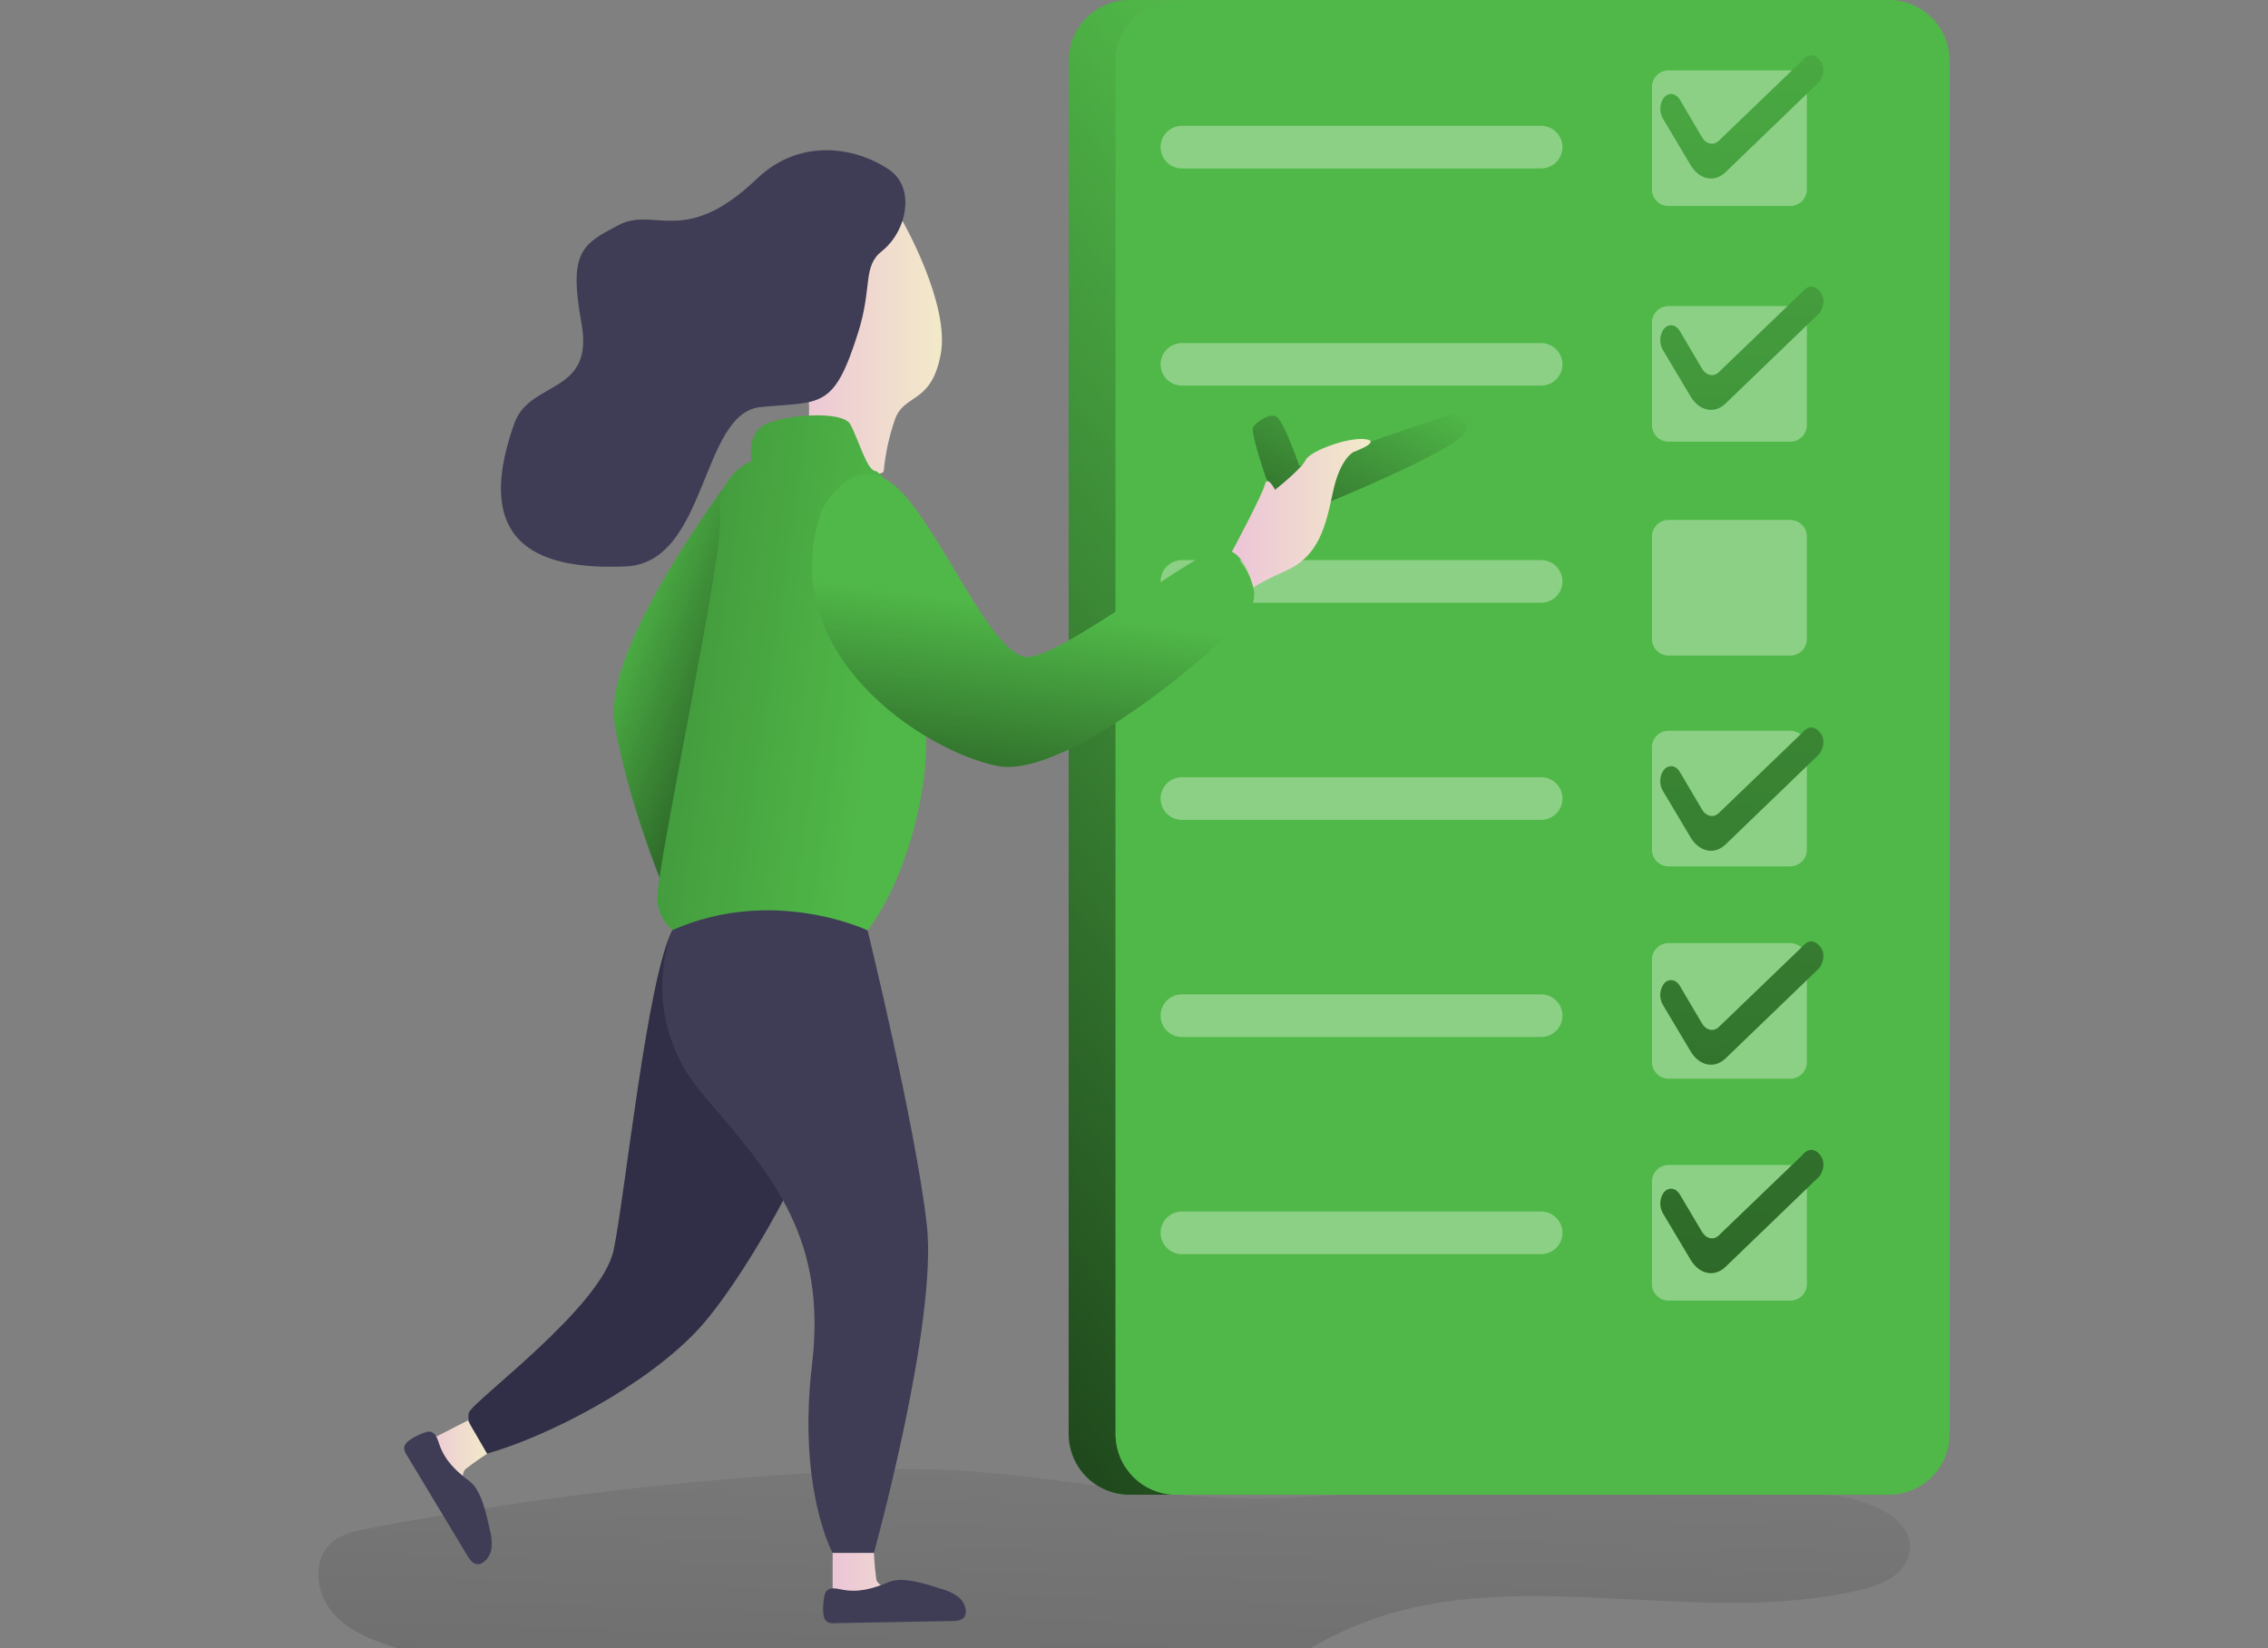 <svg width="326" height="237" viewBox="0 0 326 237" fill="none" xmlns="http://www.w3.org/2000/svg">
<rect x="0" y="0" width="326" height="237" fill="#808080" stroke="none"/>
<g clip-path="url(#clip0_27_427)">
<path opacity="0.52" d="M52.972 219.745C51.062 220.111 49.056 220.535 47.608 221.846C44.846 224.325 45.413 229.082 47.839 231.889C50.265 234.696 53.958 236.003 57.492 237.075C87.006 245.962 118.35 246.025 149.164 246.013C158.579 246.013 168.24 245.962 177.033 242.592C183.127 240.26 188.537 236.419 194.547 233.868C217.107 224.288 243.502 234.226 267.354 228.591C270.153 227.931 273.263 226.729 274.237 224.019C276.205 218.556 268.248 215.215 262.443 214.93C236.978 213.67 211.463 213.79 186.01 215.291C165.676 216.489 147.15 210.446 126.74 211.274C101.975 212.268 77.318 215.1 52.972 219.745Z" fill="url(#paint0_linear_27_427)"/>
<path d="M169.088 214.9H162.331C160.022 214.9 157.807 213.984 156.172 212.352C154.538 210.719 153.616 208.505 153.609 206.193V8.732C153.61 6.416 154.529 4.196 156.165 2.559C157.8 0.921 160.018 0.001 162.331 0H169.088C166.775 0 164.556 0.92 162.921 2.558C161.285 4.195 160.366 6.416 160.366 8.732V206.193C160.372 208.505 161.293 210.72 162.929 212.353C164.564 213.985 166.779 214.901 169.088 214.9Z" fill="#50B848"/>
<path d="M169.088 214.9H162.331C160.022 214.9 157.807 213.984 156.172 212.352C154.538 210.719 153.616 208.505 153.609 206.193V8.732C153.61 6.416 154.529 4.196 156.165 2.559C157.8 0.921 160.018 0.001 162.331 0H169.088C166.775 0 164.556 0.92 162.921 2.558C161.285 4.195 160.366 6.416 160.366 8.732V206.193C160.372 208.505 161.293 210.72 162.929 212.353C164.564 213.985 166.779 214.901 169.088 214.9Z" fill="url(#paint1_linear_27_427)"/>
<path d="M105.591 67.982C105.591 67.982 86.397 92.925 88.353 104.12C90.309 115.314 95.022 126.719 95.022 126.719L107.899 71.671L105.591 67.982Z" fill="#50B848"/>
<path d="M105.591 67.982C105.591 67.982 86.397 92.925 88.353 104.12C90.309 115.314 95.022 126.719 95.022 126.719L107.899 71.671L105.591 67.982Z" fill="url(#paint2_linear_27_427)"/>
<path d="M271.513 0H169.075C164.259 0 160.354 3.909 160.354 8.732V206.168C160.354 210.991 164.259 214.9 169.075 214.9H271.513C276.33 214.9 280.234 210.991 280.234 206.168V8.732C280.234 3.909 276.33 0 271.513 0Z" fill="#50B848"/>
<path opacity="0.34" d="M221.526 24.217H169.877C169.475 24.217 169.078 24.137 168.707 23.983C168.336 23.829 167.999 23.604 167.715 23.319C167.431 23.035 167.206 22.697 167.053 22.325C166.9 21.954 166.821 21.555 166.822 21.153C166.822 20.342 167.143 19.564 167.716 18.99C168.289 18.417 169.067 18.094 169.877 18.094H221.526C222.337 18.094 223.114 18.416 223.688 18.99C224.262 19.564 224.585 20.342 224.586 21.153C224.586 21.966 224.263 22.745 223.69 23.32C223.116 23.894 222.338 24.217 221.526 24.217Z" fill="white"/>
<path opacity="0.34" d="M221.526 55.434H169.877C169.07 55.434 168.296 55.115 167.724 54.546C167.151 53.977 166.827 53.204 166.822 52.396C166.821 51.994 166.9 51.596 167.053 51.224C167.206 50.852 167.431 50.515 167.715 50.23C167.999 49.946 168.336 49.72 168.707 49.566C169.078 49.412 169.475 49.333 169.877 49.333H221.526C222.338 49.333 223.116 49.656 223.69 50.23C224.263 50.804 224.586 51.584 224.586 52.396C224.579 53.204 224.254 53.977 223.681 54.546C223.108 55.115 222.333 55.434 221.526 55.434Z" fill="white"/>
<path opacity="0.34" d="M221.526 86.652H169.877C169.067 86.652 168.289 86.329 167.716 85.756C167.143 85.182 166.822 84.404 166.822 83.593C166.821 83.191 166.9 82.792 167.053 82.421C167.206 82.049 167.431 81.711 167.715 81.427C167.999 81.142 168.336 80.916 168.707 80.763C169.078 80.609 169.475 80.529 169.877 80.529H221.526C222.338 80.529 223.116 80.852 223.69 81.427C224.263 82.001 224.586 82.78 224.586 83.593C224.585 84.404 224.262 85.182 223.688 85.756C223.114 86.329 222.337 86.652 221.526 86.652Z" fill="white"/>
<path opacity="0.34" d="M221.526 117.873H169.877C169.066 117.872 168.289 117.549 167.716 116.975C167.143 116.4 166.822 115.622 166.822 114.81C166.821 114.408 166.9 114.01 167.053 113.638C167.206 113.267 167.431 112.929 167.715 112.644C167.999 112.36 168.336 112.134 168.707 111.98C169.078 111.826 169.475 111.747 169.877 111.747H221.526C222.338 111.747 223.116 112.07 223.69 112.644C224.263 113.218 224.586 113.998 224.586 114.81C224.585 115.622 224.262 116.401 223.688 116.975C223.115 117.549 222.337 117.872 221.526 117.873Z" fill="white"/>
<path opacity="0.34" d="M221.526 149.091H169.877C169.066 149.09 168.289 148.767 167.716 148.192C167.143 147.618 166.822 146.839 166.822 146.028C166.821 145.625 166.9 145.227 167.053 144.856C167.206 144.484 167.431 144.146 167.715 143.862C167.999 143.577 168.336 143.351 168.707 143.197C169.078 143.044 169.475 142.964 169.877 142.964H221.526C222.338 142.964 223.116 143.287 223.69 143.861C224.263 144.436 224.586 145.215 224.586 146.028C224.585 146.84 224.262 147.618 223.688 148.192C223.115 148.767 222.337 149.09 221.526 149.091Z" fill="white"/>
<path opacity="0.34" d="M221.526 180.308H169.877C169.475 180.308 169.078 180.229 168.707 180.075C168.336 179.921 167.999 179.695 167.715 179.411C167.431 179.126 167.206 178.789 167.053 178.417C166.9 178.045 166.821 177.647 166.822 177.245C166.822 176.433 167.143 175.655 167.716 175.08C168.289 174.506 169.066 174.183 169.877 174.182H221.526C222.337 174.183 223.115 174.506 223.688 175.08C224.262 175.654 224.585 176.433 224.586 177.245C224.586 178.057 224.263 178.837 223.69 179.411C223.116 179.986 222.338 180.308 221.526 180.308Z" fill="white"/>
<path d="M96.647 133.724C100.277 126.736 117.955 141.792 120.188 149.272C122.421 156.751 107.899 183.023 100.361 191.133C92.823 199.243 78.851 206.5 69.924 209.017C69.924 209.017 66.776 204.815 67.406 203.088C68.035 201.361 86.536 187.86 88.211 179.703C89.885 171.547 93.016 140.716 96.647 133.724Z" fill="#302F47"/>
<path d="M181.96 68.671C181.96 68.671 179.727 62.179 180.101 61.464C180.475 60.75 182.644 59.103 183.668 60.065C184.693 61.027 186.77 66.994 186.77 66.994L208.574 59.54C208.574 59.54 211.008 59.161 210.752 61.826C210.496 64.49 187.035 73.827 187.035 73.827C187.035 73.827 185.125 75.785 181.96 68.671Z" fill="#50B848"/>
<path d="M181.96 68.671C181.96 68.671 179.727 62.179 180.101 61.464C180.475 60.75 182.644 59.103 183.668 60.065C184.693 61.027 186.77 66.994 186.77 66.994L208.574 59.54C208.574 59.54 211.008 59.161 210.752 61.826C210.496 64.49 187.035 73.827 187.035 73.827C187.035 73.827 185.125 75.785 181.96 68.671Z" fill="url(#paint3_linear_27_427)"/>
<path d="M129.761 31.835C129.761 31.835 136.565 43.727 135.218 50.934C133.87 58.14 130.022 56.523 128.658 60.25C127.802 62.694 127.253 65.234 127.021 67.814C127.021 67.814 123.071 71.024 115.999 62.288C116.629 58.731 116.248 55.07 114.9 51.72C112.646 46.337 113.863 26.906 129.761 31.835Z" fill="url(#paint4_linear_27_427)"/>
<path d="M108.793 25.7C98.376 35.651 94.103 29.616 88.899 32.369C83.695 35.121 81.693 36.105 83.581 46.471C85.47 56.838 76.161 54.598 73.928 60.872C67.544 78.802 78.125 81.933 89.936 81.437C101.746 80.941 100.634 59.359 109.339 58.523C118.043 57.687 119.831 58.989 123.353 47.795C125.426 41.21 123.949 38.336 126.765 36.1C130.362 33.247 131.617 27.066 127.86 24.431C123.726 21.532 115.42 19.372 108.793 25.7Z" fill="#3F3D56"/>
<path d="M108.054 66.339C108.054 66.339 107.185 62.364 110.039 60.998C112.893 59.632 121.074 58.972 122.211 60.998C123.348 63.023 124.595 67.612 125.812 67.721C127.029 67.831 132.028 75.789 132.028 75.789C132.028 75.789 133.073 97.901 133.132 106.486C133.228 120.126 125.065 141.418 113.796 139.682C102.527 137.947 94.305 134.812 94.489 128.963C94.674 123.113 104.193 79.046 103.513 74.083C102.774 68.73 107.861 66.154 108.054 66.339Z" fill="#50B848"/>
<path d="M108.054 66.339C108.054 66.339 107.185 62.364 110.039 60.998C112.893 59.632 121.074 58.972 122.211 60.998C123.348 63.023 124.595 67.612 125.812 67.721C127.029 67.831 132.028 75.789 132.028 75.789C132.028 75.789 133.073 97.901 133.132 106.486C133.228 120.126 125.065 141.418 113.796 139.682C102.527 137.947 94.305 134.812 94.489 128.963C94.674 123.113 104.193 79.046 103.513 74.083C102.774 68.73 107.861 66.154 108.054 66.339Z" fill="url(#paint5_linear_27_427)"/>
<path d="M118.173 73.234C118.173 73.234 122.513 64.662 128.666 69.873C134.819 75.083 142.369 94.35 147.624 94.459C152.879 94.569 174.485 77.138 176.37 78.714C178.254 80.29 181.528 84.223 179.765 87.58C178.002 90.938 153.844 112.117 143.44 110.133C133.035 108.15 110.858 93.926 118.173 73.234Z" fill="#50B848"/>
<path d="M118.173 73.234C118.173 73.234 122.513 64.662 128.666 69.873C134.819 75.083 142.369 94.35 147.624 94.459C152.879 94.569 174.485 77.138 176.37 78.714C178.254 80.29 181.528 84.223 179.765 87.58C178.002 90.938 153.844 112.117 143.44 110.133C133.035 108.15 110.858 93.926 118.173 73.234Z" fill="url(#paint6_linear_27_427)"/>
<path d="M177.062 79.344C177.062 79.344 181.452 71.159 181.813 69.679C182.174 68.2 183.27 70.423 183.27 70.423C183.27 70.423 187.047 67.44 187.677 66.137C188.306 64.834 193.775 62.817 196.243 63.141C198.711 63.465 194.564 64.981 194.564 64.981C194.564 64.981 192.608 65.876 191.584 70.793C190.56 75.71 189.523 79.916 184.991 81.979C180.458 84.042 180.168 84.5 180.168 84.5C180.168 84.5 179.098 80.172 177.062 79.344Z" fill="url(#paint7_linear_27_427)"/>
<path d="M96.647 133.724C96.647 133.724 91.241 146.112 101.293 157.676C111.345 169.24 118.841 178.266 116.721 196.163C114.602 214.06 119.684 223.283 119.684 223.283H125.611C125.611 223.283 134.806 190.129 133.22 176.089C131.633 162.05 124.712 133.766 124.712 133.766C124.712 133.766 111.169 127.295 96.647 133.724Z" fill="#3F3D56"/>
<path d="M119.684 223.275V230.839H136.011C136.011 230.839 126.236 229.07 125.959 227.057C125.682 225.044 125.611 223.275 125.611 223.275H119.684Z" fill="url(#paint8_linear_27_427)"/>
<path d="M120.893 228.515C120.155 228.364 119.235 228.179 118.769 228.771C118.616 228.993 118.518 229.248 118.484 229.515C118.339 230.249 118.285 230.999 118.325 231.746C118.354 232.305 118.484 232.936 118.967 233.213C119.27 233.351 119.605 233.405 119.936 233.368L136.867 233.057C137.514 233.057 138.261 232.986 138.626 232.452C138.791 232.19 138.865 231.879 138.836 231.57C138.789 231.15 138.652 230.744 138.435 230.382C138.218 230.019 137.925 229.708 137.577 229.469C136.875 228.989 136.095 228.635 135.272 228.423C133.174 227.784 129.816 226.59 127.743 227.46C125.481 228.397 123.39 229.04 120.893 228.515Z" fill="#3F3D56"/>
<path d="M67.242 204.223L60.527 207.656L68.703 221.804C68.703 221.804 65.345 212.446 66.931 211.202C68.518 209.958 70.02 209.013 70.02 209.013L67.242 204.223Z" fill="url(#paint9_linear_27_427)"/>
<path d="M63.112 207.551C62.877 206.832 62.575 205.945 61.828 205.836C61.561 205.812 61.293 205.854 61.047 205.958C60.338 206.203 59.662 206.533 59.032 206.941C58.567 207.244 58.088 207.673 58.088 208.231C58.12 208.562 58.241 208.879 58.437 209.147C61.352 213.988 64.268 218.829 67.183 223.67C67.519 224.22 67.947 224.838 68.589 224.889C68.9 224.899 69.205 224.808 69.458 224.628C69.802 224.378 70.088 224.056 70.296 223.685C70.504 223.313 70.629 222.901 70.662 222.477C70.725 221.628 70.641 220.775 70.415 219.955C69.924 217.825 69.261 214.299 67.477 212.946C65.513 211.463 63.91 209.975 63.112 207.551Z" fill="#3F3D56"/>
<path opacity="0.34" d="M257.327 10.123H239.838C238.519 10.123 237.45 11.193 237.45 12.514V27.23C237.45 28.55 238.519 29.621 239.838 29.621H257.327C258.646 29.621 259.715 28.55 259.715 27.23V12.514C259.715 11.193 258.646 10.123 257.327 10.123Z" fill="white"/>
<path opacity="0.34" d="M257.327 44.009H239.838C238.519 44.009 237.45 45.079 237.45 46.4V61.115C237.45 62.436 238.519 63.507 239.838 63.507H257.327C258.646 63.507 259.715 62.436 259.715 61.115V46.4C259.715 45.079 258.646 44.009 257.327 44.009Z" fill="white"/>
<path opacity="0.34" d="M257.327 74.756H239.838C238.519 74.756 237.45 75.826 237.45 77.147V91.862C237.45 93.183 238.519 94.253 239.838 94.253H257.327C258.646 94.253 259.715 93.183 259.715 91.862V77.147C259.715 75.826 258.646 74.756 257.327 74.756Z" fill="white"/>
<path opacity="0.34" d="M257.327 135.59H239.838C238.519 135.59 237.45 136.66 237.45 137.981V152.696C237.45 154.017 238.519 155.087 239.838 155.087H257.327C258.646 155.087 259.715 154.017 259.715 152.696V137.981C259.715 136.66 258.646 135.59 257.327 135.59Z" fill="white"/>
<path opacity="0.34" d="M257.327 105.057H239.838C238.519 105.057 237.45 106.127 237.45 107.448V122.164C237.45 123.484 238.519 124.555 239.838 124.555H257.327C258.646 124.555 259.715 123.484 259.715 122.164V107.448C259.715 106.127 258.646 105.057 257.327 105.057Z" fill="white"/>
<path opacity="0.34" d="M257.327 167.496H239.838C238.519 167.496 237.45 168.567 237.45 169.887V184.603C237.45 185.923 238.519 186.994 239.838 186.994H257.327C258.646 186.994 259.715 185.923 259.715 184.603V169.887C259.715 168.567 258.646 167.496 257.327 167.496Z" fill="white"/>
<path d="M239.011 17.027L243.015 23.75C244.274 25.851 246.44 26.272 248.009 24.767L261.562 11.707C261.562 11.707 262.821 9.904 261.482 8.509C260.143 7.114 259.035 8.719 259.035 8.719L247.031 20.267C246.272 20.96 245.235 20.733 244.648 19.737L241.458 14.329C240.858 13.316 239.745 13.224 239.086 14.157C238.816 14.584 238.666 15.076 238.653 15.582C238.64 16.087 238.763 16.586 239.011 17.027Z" fill="#50B848"/>
<path d="M239.011 50.295L243.015 57.019C244.274 59.099 246.44 59.54 248.01 58.035L261.562 44.975C261.562 44.975 262.821 43.172 261.482 41.777C260.143 40.382 259.035 41.987 259.035 41.987L247.032 53.535C246.272 54.228 245.235 54.001 244.648 53.005L241.458 47.597C240.854 46.576 239.746 46.484 239.087 47.4C238.812 47.83 238.659 48.327 238.646 48.837C238.632 49.347 238.759 49.852 239.011 50.295Z" fill="#50B848"/>
<path d="M239.011 113.684L243.015 120.407C244.274 122.487 246.44 122.929 248.01 121.424L261.562 108.36C261.562 108.36 262.821 106.557 261.482 105.162C260.143 103.767 259.035 105.372 259.035 105.372L247.032 116.924C246.272 117.617 245.235 117.386 244.648 116.394L241.458 110.986C240.854 109.965 239.746 109.873 239.087 110.789C238.812 111.218 238.659 111.715 238.646 112.226C238.632 112.736 238.759 113.24 239.011 113.684Z" fill="#50B848"/>
<path d="M239.011 144.443L243.015 151.167C244.274 153.247 246.44 153.688 248.01 152.184L261.562 139.123C261.562 139.123 262.821 137.317 261.482 135.921C260.143 134.526 259.035 136.132 259.035 136.132L247.032 147.683C246.272 148.377 245.235 148.145 244.648 147.154L241.458 141.746C240.854 140.724 239.746 140.632 239.087 141.548C238.812 141.978 238.659 142.475 238.646 142.985C238.632 143.495 238.759 144 239.011 144.443Z" fill="#50B848"/>
<path d="M239.011 174.404L243.015 181.128C244.274 183.229 246.44 183.649 248.01 182.149L261.562 169.085C261.562 169.085 262.821 167.282 261.482 165.887C260.143 164.492 259.035 166.097 259.035 166.097L247.032 177.644C246.272 178.342 245.235 178.111 244.648 177.115L241.458 171.736C240.854 170.715 239.746 170.623 239.087 171.539C238.817 171.965 238.668 172.457 238.655 172.961C238.641 173.466 238.764 173.964 239.011 174.404Z" fill="#50B848"/>
<path d="M239.011 17.027L243.015 23.75C244.274 25.851 246.44 26.272 248.009 24.767L261.562 11.707C261.562 11.707 262.821 9.904 261.482 8.509C260.143 7.114 259.035 8.719 259.035 8.719L247.031 20.267C246.272 20.96 245.235 20.733 244.648 19.737L241.458 14.329C240.858 13.316 239.745 13.224 239.086 14.157C238.816 14.584 238.666 15.076 238.653 15.582C238.64 16.087 238.763 16.586 239.011 17.027Z" fill="url(#paint10_linear_27_427)"/>
<path d="M239.011 50.295L243.015 57.019C244.274 59.099 246.44 59.54 248.01 58.035L261.562 44.975C261.562 44.975 262.821 43.172 261.482 41.777C260.143 40.382 259.035 41.987 259.035 41.987L247.032 53.535C246.272 54.228 245.235 54.001 244.648 53.005L241.458 47.597C240.854 46.576 239.746 46.484 239.087 47.4C238.812 47.83 238.659 48.327 238.646 48.837C238.632 49.347 238.759 49.852 239.011 50.295Z" fill="url(#paint11_linear_27_427)"/>
<path d="M239.011 113.684L243.015 120.407C244.274 122.487 246.44 122.929 248.01 121.424L261.562 108.36C261.562 108.36 262.821 106.557 261.482 105.162C260.143 103.767 259.035 105.372 259.035 105.372L247.032 116.924C246.272 117.617 245.235 117.386 244.648 116.394L241.458 110.986C240.854 109.965 239.746 109.873 239.087 110.789C238.812 111.218 238.659 111.715 238.646 112.226C238.632 112.736 238.759 113.24 239.011 113.684Z" fill="url(#paint12_linear_27_427)"/>
<path d="M239.011 144.443L243.015 151.167C244.274 153.247 246.44 153.688 248.01 152.184L261.562 139.123C261.562 139.123 262.821 137.317 261.482 135.921C260.143 134.526 259.035 136.132 259.035 136.132L247.032 147.683C246.272 148.377 245.235 148.145 244.648 147.154L241.458 141.746C240.854 140.724 239.746 140.632 239.087 141.548C238.812 141.978 238.659 142.475 238.646 142.985C238.632 143.495 238.759 144 239.011 144.443Z" fill="url(#paint13_linear_27_427)"/>
<path d="M239.011 174.404L243.015 181.128C244.274 183.229 246.44 183.649 248.01 182.149L261.562 169.085C261.562 169.085 262.821 167.282 261.482 165.887C260.143 164.492 259.035 166.097 259.035 166.097L247.032 177.644C246.272 178.342 245.235 178.111 244.648 177.115L241.458 171.736C240.854 170.715 239.746 170.623 239.087 171.539C238.817 171.965 238.668 172.457 238.655 172.961C238.641 173.466 238.764 173.964 239.011 174.404Z" fill="url(#paint14_linear_27_427)"/>
</g>
<defs>
<linearGradient id="paint0_linear_27_427" x1="161.298" y1="185.826" x2="154.664" y2="410.151" gradientUnits="userSpaceOnUse">
<stop stop-opacity="0"/>
<stop offset="0.98"/>
</linearGradient>
<linearGradient id="paint1_linear_27_427" x1="218.521" y1="63.687" x2="31.869" y2="213.609" gradientUnits="userSpaceOnUse">
<stop stop-opacity="0"/>
<stop offset="0.98"/>
</linearGradient>
<linearGradient id="paint2_linear_27_427" x1="87.119" y1="92.379" x2="130.148" y2="108.595" gradientUnits="userSpaceOnUse">
<stop stop-opacity="0"/>
<stop offset="0.98"/>
</linearGradient>
<linearGradient id="paint3_linear_27_427" x1="199.785" y1="53.476" x2="168.055" y2="113.077" gradientUnits="userSpaceOnUse">
<stop stop-opacity="0"/>
<stop offset="0.98"/>
</linearGradient>
<linearGradient id="paint4_linear_27_427" x1="114.031" y1="49.711" x2="135.394" y2="49.711" gradientUnits="userSpaceOnUse">
<stop stop-color="#ECC4D7"/>
<stop offset="0.42" stop-color="#EFD4D1"/>
<stop offset="1" stop-color="#F2EAC9"/>
</linearGradient>
<linearGradient id="paint5_linear_27_427" x1="126.412" y1="101.183" x2="-60.429" y2="73.916" gradientUnits="userSpaceOnUse">
<stop stop-opacity="0"/>
<stop offset="0.98"/>
</linearGradient>
<linearGradient id="paint6_linear_27_427" x1="147.876" y1="87.383" x2="139.348" y2="150.168" gradientUnits="userSpaceOnUse">
<stop stop-opacity="0"/>
<stop offset="0.98"/>
</linearGradient>
<linearGradient id="paint7_linear_27_427" x1="177.054" y1="73.814" x2="197.015" y2="73.814" gradientUnits="userSpaceOnUse">
<stop stop-color="#ECC4D7"/>
<stop offset="0.42" stop-color="#EFD4D1"/>
<stop offset="1" stop-color="#F2EAC9"/>
</linearGradient>
<linearGradient id="paint8_linear_27_427" x1="119.684" y1="227.048" x2="136.011" y2="227.048" gradientUnits="userSpaceOnUse">
<stop stop-color="#ECC4D7"/>
<stop offset="0.42" stop-color="#EFD4D1"/>
<stop offset="1" stop-color="#F2EAC9"/>
</linearGradient>
<linearGradient id="paint9_linear_27_427" x1="60.514" y1="213.013" x2="70.008" y2="213.013" gradientUnits="userSpaceOnUse">
<stop stop-color="#ECC4D7"/>
<stop offset="0.42" stop-color="#EFD4D1"/>
<stop offset="1" stop-color="#F2EAC9"/>
</linearGradient>
<linearGradient id="paint10_linear_27_427" x1="252.966" y1="-36.319" x2="225.25" y2="486.866" gradientUnits="userSpaceOnUse">
<stop stop-opacity="0"/>
<stop offset="0.98"/>
</linearGradient>
<linearGradient id="paint11_linear_27_427" x1="254.721" y1="-36.226" x2="227.004" y2="486.958" gradientUnits="userSpaceOnUse">
<stop stop-opacity="0"/>
<stop offset="0.98"/>
</linearGradient>
<linearGradient id="paint12_linear_27_427" x1="258.062" y1="-36.046" x2="230.345" y2="487.135" gradientUnits="userSpaceOnUse">
<stop stop-opacity="0"/>
<stop offset="0.98"/>
</linearGradient>
<linearGradient id="paint13_linear_27_427" x1="259.682" y1="-35.962" x2="231.965" y2="487.223" gradientUnits="userSpaceOnUse">
<stop stop-opacity="0"/>
<stop offset="0.98"/>
</linearGradient>
<linearGradient id="paint14_linear_27_427" x1="261.264" y1="-35.878" x2="233.543" y2="487.307" gradientUnits="userSpaceOnUse">
<stop stop-opacity="0"/>
<stop offset="0.98"/>
</linearGradient>
<clipPath id="clip0_27_427">
<rect width="326" height="246" fill="white"/>
</clipPath>
</defs>
</svg>
